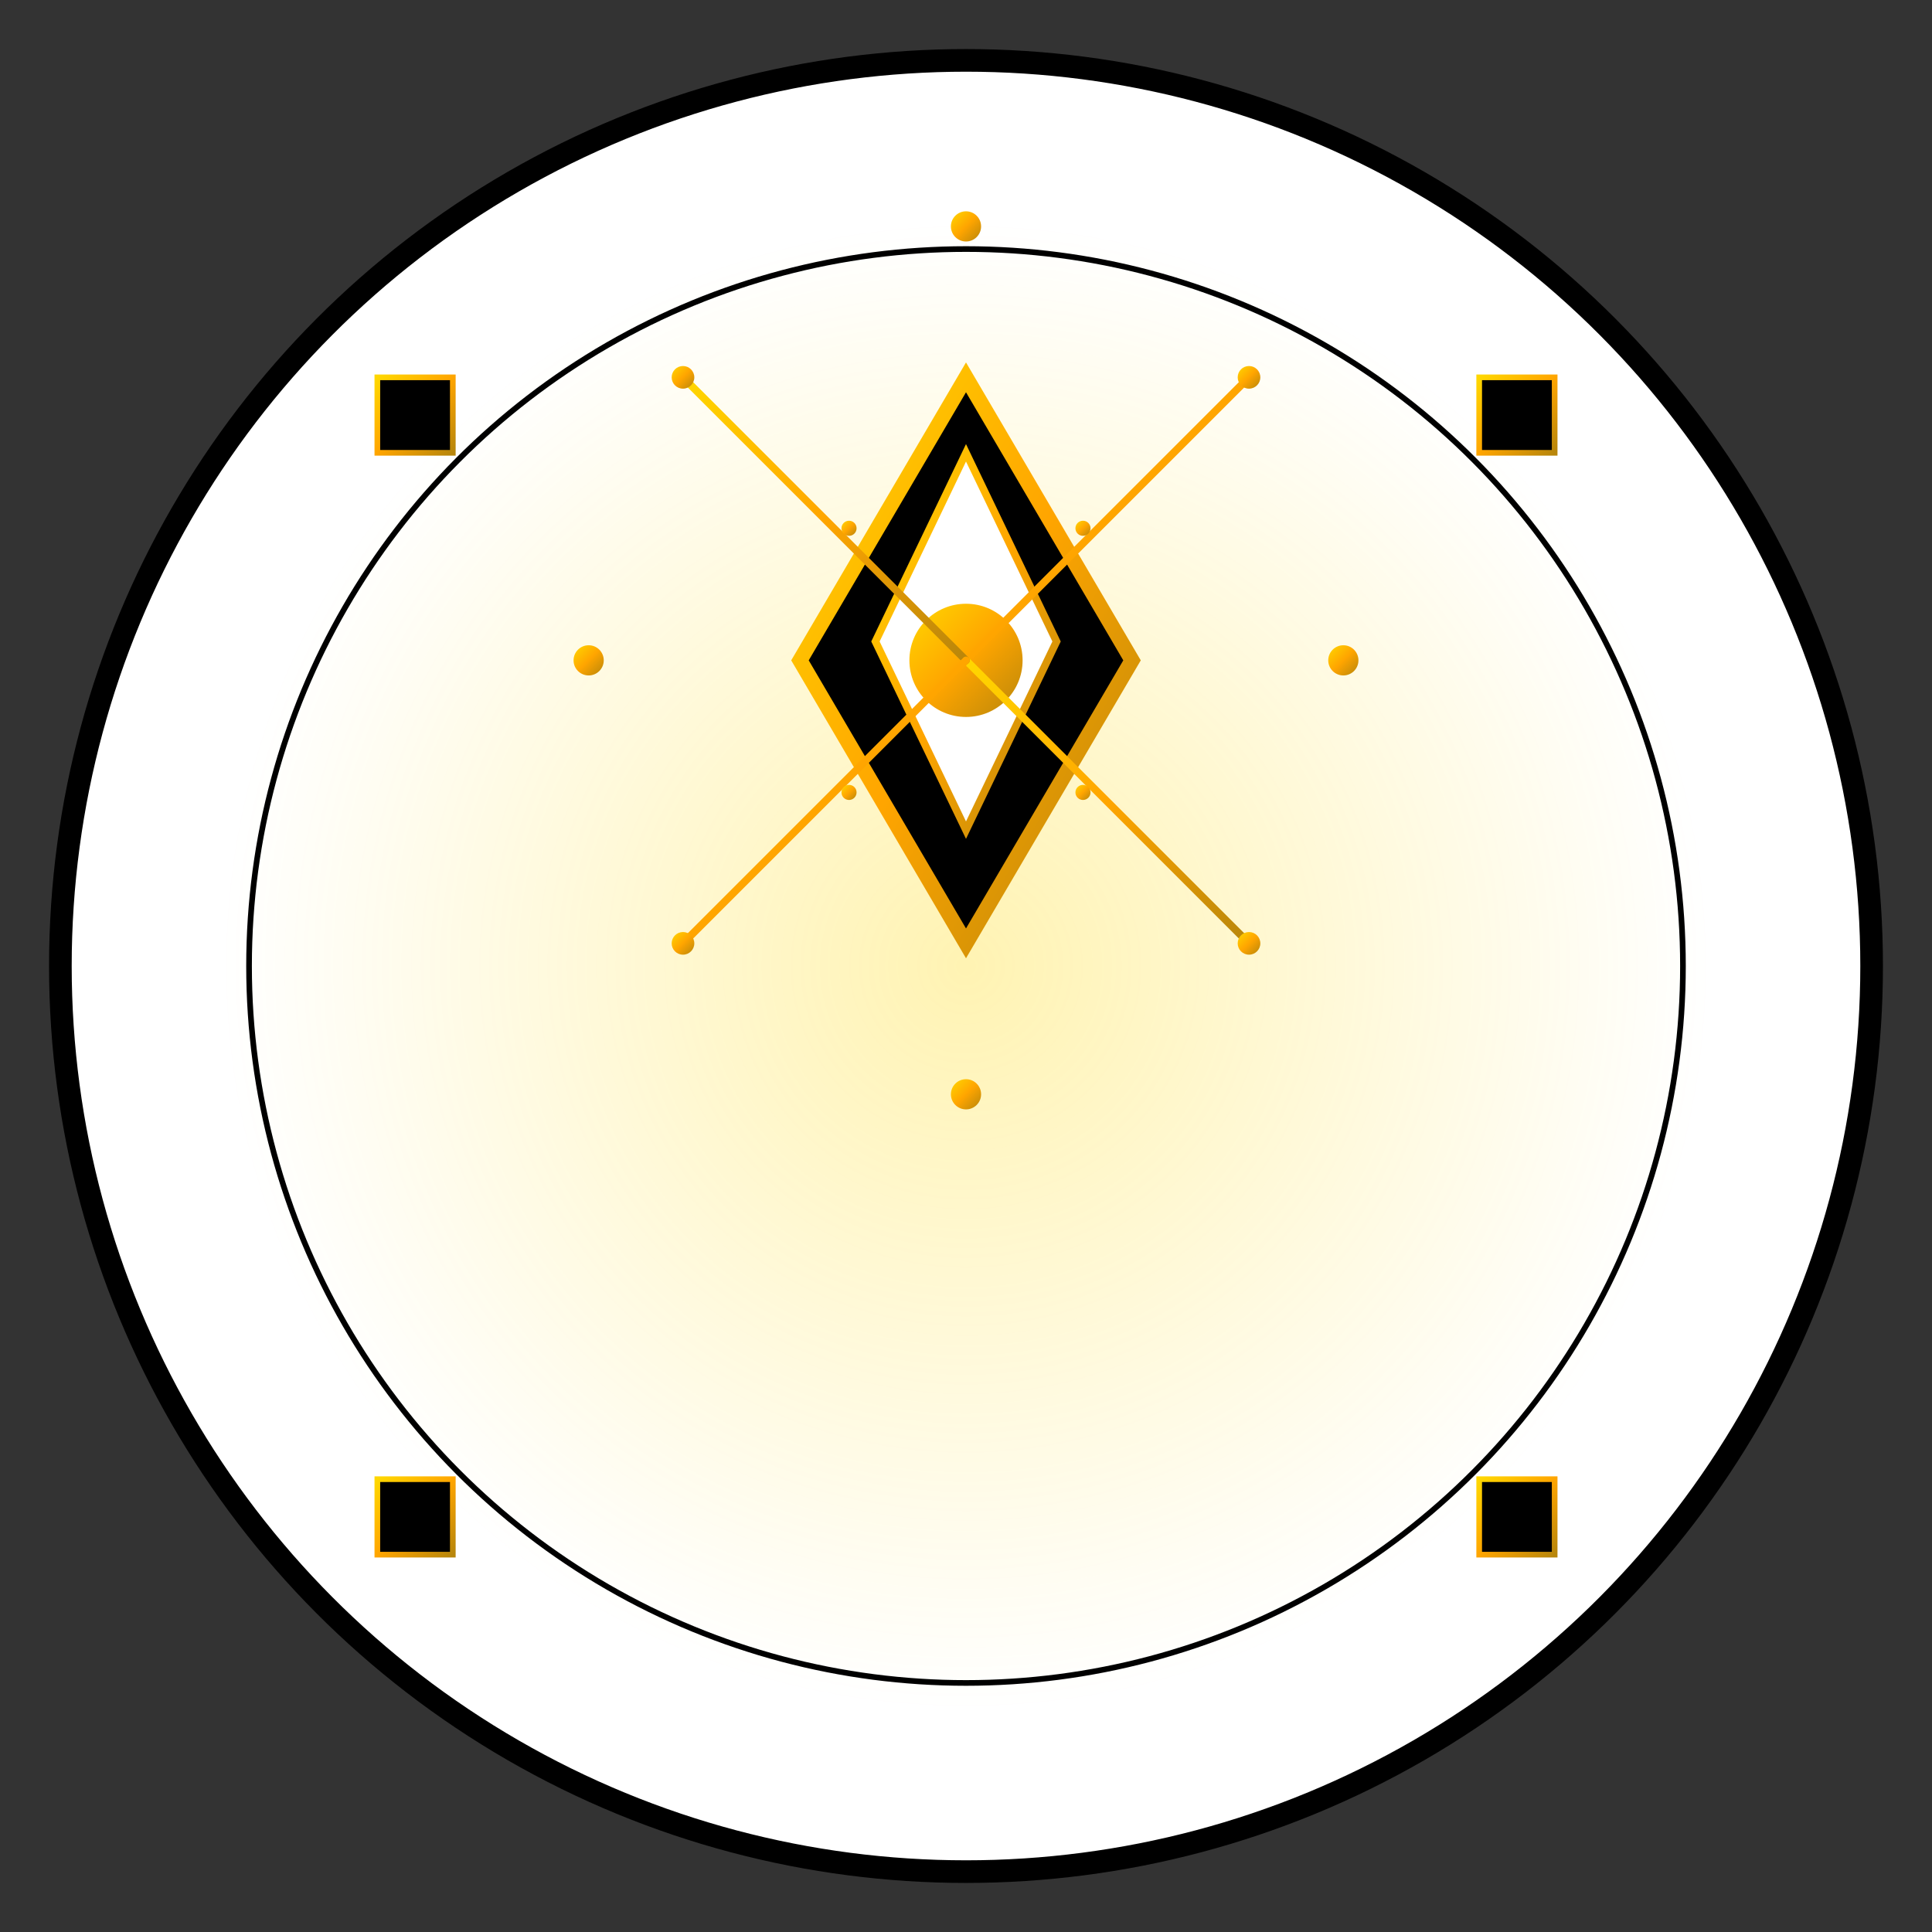 <svg width="1024" height="1024" viewBox="0 0 1024 1024" xmlns="http://www.w3.org/2000/svg">
  <rect x="0" y="0" width="1024" height="1024" fill="#333333" stroke="none"/>
  <defs>
    <linearGradient id="goldGradient" x1="0%" y1="0%" x2="100%" y2="100%">
      <stop offset="0%" style="stop-color:#FFD700;stop-opacity:1" />
      <stop offset="50%" style="stop-color:#FFA500;stop-opacity:1" />
      <stop offset="100%" style="stop-color:#B8860B;stop-opacity:1" />
    </linearGradient>
    <radialGradient id="magicGlow" cx="50%" cy="50%" r="50%">
      <stop offset="0%" style="stop-color:#FFD700;stop-opacity:0.3" />
      <stop offset="100%" style="stop-color:#FFD700;stop-opacity:0" />
    </radialGradient>
  </defs>
  
  <!-- Background circle -->
  <circle cx="512" cy="512" r="480" fill="#FFFFFF" stroke="#000000" stroke-width="12"/>
  
  <!-- Magic glow background -->
  <circle cx="512" cy="512" r="400" fill="url(#magicGlow)"/>
  
  <!-- Main focus crystal/gem -->
  <polygon points="512,200 600,350 512,500 424,350" 
           fill="#000000" stroke="url(#goldGradient)" stroke-width="8"/>
  
  <!-- Inner crystal facets -->
  <polygon points="512,240 560,340 512,440 464,340" 
           fill="#FFFFFF" stroke="url(#goldGradient)" stroke-width="4"/>
  
  <!-- Crystal center -->
  <circle cx="512" cy="350" r="30" fill="url(#goldGradient)"/>
  
  <!-- Magic energy lines radiating from center -->
  <line x1="512" y1="350" x2="512" y2="150" stroke="url(#goldGradient)" stroke-width="6" stroke-linecap="round"/>
  <line x1="512" y1="350" x2="712" y2="350" stroke="url(#goldGradient)" stroke-width="6" stroke-linecap="round"/>
  <line x1="512" y1="350" x2="512" y2="550" stroke="url(#goldGradient)" stroke-width="6" stroke-linecap="round"/>
  <line x1="512" y1="350" x2="312" y2="350" stroke="url(#goldGradient)" stroke-width="6" stroke-linecap="round"/>
  
  <!-- Diagonal energy lines -->
  <line x1="512" y1="350" x2="662" y2="200" stroke="url(#goldGradient)" stroke-width="4" stroke-linecap="round"/>
  <line x1="512" y1="350" x2="662" y2="500" stroke="url(#goldGradient)" stroke-width="4" stroke-linecap="round"/>
  <line x1="512" y1="350" x2="362" y2="200" stroke="url(#goldGradient)" stroke-width="4" stroke-linecap="round"/>
  <line x1="512" y1="350" x2="362" y2="500" stroke="url(#goldGradient)" stroke-width="4" stroke-linecap="round"/>
  
  <!-- Floating magical runes/symbols -->
  <circle cx="512" cy="120" r="8" fill="url(#goldGradient)"/>
  <circle cx="712" cy="350" r="8" fill="url(#goldGradient)"/>
  <circle cx="512" cy="580" r="8" fill="url(#goldGradient)"/>
  <circle cx="312" cy="350" r="8" fill="url(#goldGradient)"/>
  
  <!-- Additional smaller runes -->
  <circle cx="662" cy="200" r="6" fill="url(#goldGradient)"/>
  <circle cx="662" cy="500" r="6" fill="url(#goldGradient)"/>
  <circle cx="362" cy="200" r="6" fill="url(#goldGradient)"/>
  <circle cx="362" cy="500" r="6" fill="url(#goldGradient)"/>
  
  <!-- Magic particles/sparkles -->
  <circle cx="450" cy="280" r="4" fill="url(#goldGradient)"/>
  <circle cx="574" cy="280" r="4" fill="url(#goldGradient)"/>
  <circle cx="450" cy="420" r="4" fill="url(#goldGradient)"/>
  <circle cx="574" cy="420" r="4" fill="url(#goldGradient)"/>
  
  <!-- Outer ring with magical symbols -->
  <circle cx="512" cy="512" r="380" fill="none" stroke="#000000" stroke-width="3"/>
  
  <!-- Decorative corner elements -->
  <rect x="200" y="200" width="40" height="40" fill="#000000" stroke="url(#goldGradient)" stroke-width="3"/>
  <rect x="784" y="200" width="40" height="40" fill="#000000" stroke="url(#goldGradient)" stroke-width="3"/>
  <rect x="200" y="784" width="40" height="40" fill="#000000" stroke="url(#goldGradient)" stroke-width="3"/>
  <rect x="784" y="784" width="40" height="40" fill="#000000" stroke="url(#goldGradient)" stroke-width="3"/>
</svg>
